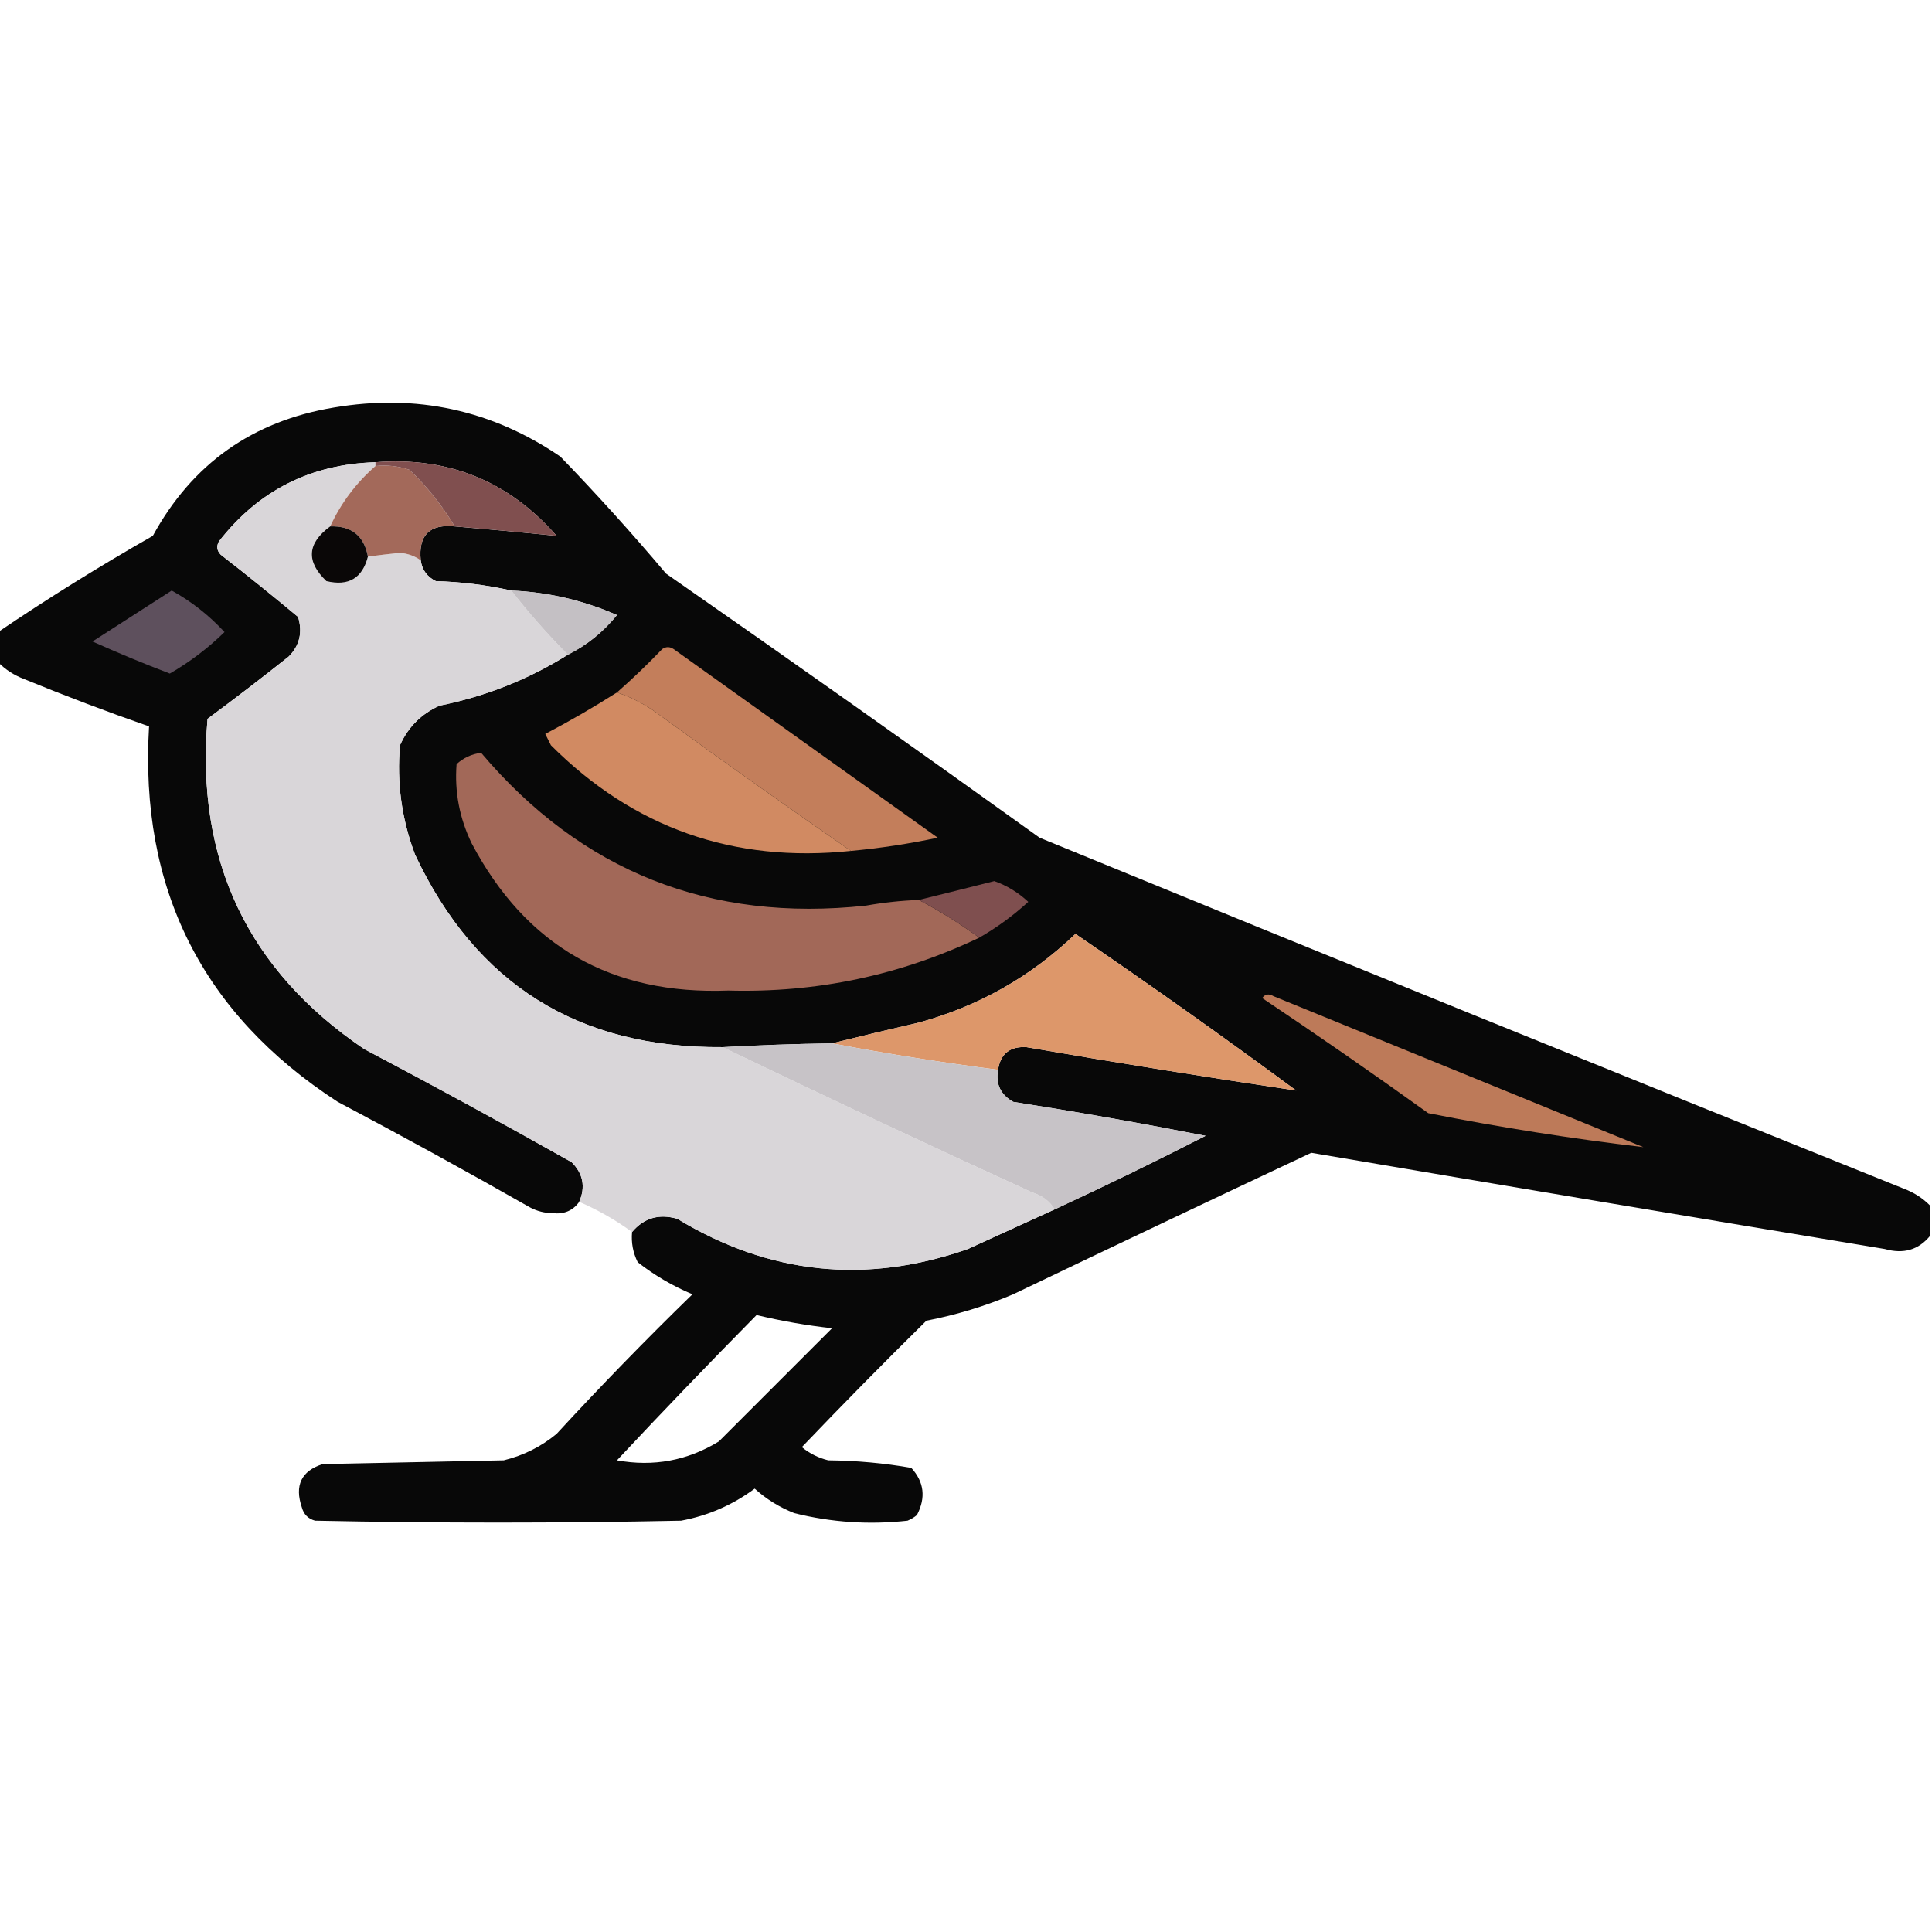<?xml version="1.0" encoding="UTF-8"?>
<!DOCTYPE svg PUBLIC "-//W3C//DTD SVG 1.1//EN" "http://www.w3.org/Graphics/SVG/1.1/DTD/svg11.dtd">
<svg xmlns="http://www.w3.org/2000/svg" version="1.1" width="512px" height="512px" style="shape-rendering:geometricPrecision; text-rendering:geometricPrecision; image-rendering:optimizeQuality; fill-rule:evenodd; clip-rule:evenodd" xmlns:xlink="http://www.w3.org/1999/xlink">
<g><path style="opacity:0.968" fill="#010101" d="M 511.5,319.5 C 511.5,322.167 511.5,324.833 511.5,327.5C 508.444,331.241 504.444,332.407 499.5,331C 448.813,322.608 398.146,314.108 347.5,305.5C 321.13,317.902 294.796,330.402 268.5,343C 261.08,346.14 253.414,348.473 245.5,350C 234.319,361.014 223.319,372.181 212.5,383.5C 214.554,385.194 216.888,386.361 219.5,387C 226.939,387.07 234.272,387.737 241.5,389C 244.902,392.719 245.402,396.886 243,401.5C 242.25,402.126 241.416,402.626 240.5,403C 230.347,404.125 220.347,403.458 210.5,401C 206.581,399.46 203.081,397.293 200,394.5C 194.169,398.832 187.669,401.665 180.5,403C 148.167,403.667 115.833,403.667 83.5,403C 81.667,402.5 80.5,401.333 80,399.5C 78.008,393.663 79.842,389.829 85.5,388C 101.5,387.667 117.5,387.333 133.5,387C 138.725,385.721 143.391,383.388 147.5,380C 159.137,367.362 171.137,355.029 183.5,343C 178.256,340.797 173.422,337.964 169,334.5C 167.748,331.986 167.248,329.32 167.5,326.5C 170.643,322.76 174.643,321.593 179.5,323C 203.862,337.77 229.529,340.437 256.5,331C 264.193,327.486 271.859,323.986 279.5,320.5C 292.929,314.286 306.263,307.786 319.5,301C 302.568,297.678 285.568,294.678 268.5,292C 265.156,290.106 263.822,287.273 264.5,283.5C 265.126,279.26 267.626,277.26 272,277.5C 295.85,281.62 319.683,285.454 343.5,289C 324.264,274.798 304.764,260.965 285,247.5C 273.198,258.82 259.365,266.654 243.5,271C 235.687,272.791 228.021,274.624 220.5,276.5C 210.825,276.638 201.158,276.971 191.5,277.5C 153.314,277.836 126.147,260.836 110,226.5C 106.456,217.119 105.123,207.453 106,197.5C 108.167,192.667 111.667,189.167 116.5,187C 128.763,184.53 140.096,180.03 150.5,173.5C 155.537,170.972 159.871,167.472 163.5,163C 154.562,159.075 145.229,156.909 135.5,156.5C 128.963,155.033 122.296,154.2 115.5,154C 113.181,152.853 111.848,151.019 111.5,148.5C 110.833,141.833 113.833,138.833 120.5,139.5C 129.546,140.257 138.546,141.09 147.5,142C 134.794,127.483 118.794,120.983 99.5,122.5C 82.309,123.012 68.476,130.012 58,143.5C 57.316,144.784 57.483,145.951 58.5,147C 65.425,152.38 72.258,157.88 79,163.5C 80.227,167.591 79.394,171.091 76.5,174C 69.423,179.621 62.257,185.121 55,190.5C 51.8,227.926 65.633,257.093 96.5,278C 114.993,287.746 133.327,297.746 151.5,308C 154.542,311.041 155.208,314.541 153.5,318.5C 151.834,320.828 149.501,321.828 146.5,321.5C 144.366,321.485 142.366,320.985 140.5,320C 123.66,310.413 106.66,301.079 89.5,292C 53.601,268.702 36.934,235.535 39.5,192.5C 28.419,188.638 17.419,184.472 6.5,180C 3.798,178.988 1.465,177.488 -0.5,175.5C -0.5,172.833 -0.5,170.167 -0.5,167.5C 12.731,158.538 26.397,150.038 40.5,142C 50.931,122.917 66.93,111.583 88.5,108C 110.347,104.301 130.347,108.635 148.5,121C 158.203,131.035 167.537,141.368 176.5,152C 209.675,175.088 242.675,198.421 275.5,222C 351.72,253.277 428.053,284.277 504.5,315C 507.202,316.012 509.535,317.512 511.5,319.5 Z M 200.5,348.5 C 207.07,350.082 213.737,351.249 220.5,352C 210.5,362 200.5,372 190.5,382C 182.165,387.092 173.165,388.759 163.5,387C 175.673,373.994 188.006,361.161 200.5,348.5 Z"/></g>
<g><path style="opacity:1" fill="#d9d6d9" d="M 99.5,122.5 C 99.5,122.833 99.5,123.167 99.5,123.5C 94.353,127.979 90.353,133.313 87.5,139.5C 81.391,143.976 81.057,148.809 86.5,154C 92.36,155.407 96.027,153.24 97.5,147.5C 100.319,147.131 103.152,146.798 106,146.5C 108.121,146.698 109.954,147.364 111.5,148.5C 111.848,151.019 113.181,152.853 115.5,154C 122.296,154.2 128.963,155.033 135.5,156.5C 140.208,162.534 145.208,168.201 150.5,173.5C 140.096,180.03 128.763,184.53 116.5,187C 111.667,189.167 108.167,192.667 106,197.5C 105.123,207.453 106.456,217.119 110,226.5C 126.147,260.836 153.314,277.836 191.5,277.5C 218.622,290.558 245.955,303.392 273.5,316C 276.177,316.814 278.177,318.314 279.5,320.5C 271.859,323.986 264.193,327.486 256.5,331C 229.529,340.437 203.862,337.77 179.5,323C 174.643,321.593 170.643,322.76 167.5,326.5C 163.194,323.343 158.528,320.676 153.5,318.5C 155.208,314.541 154.542,311.041 151.5,308C 133.327,297.746 114.993,287.746 96.5,278C 65.633,257.093 51.8,227.926 55,190.5C 62.257,185.121 69.423,179.621 76.5,174C 79.394,171.091 80.227,167.591 79,163.5C 72.258,157.88 65.425,152.38 58.5,147C 57.483,145.951 57.316,144.784 58,143.5C 68.476,130.012 82.309,123.012 99.5,122.5 Z"/></g>
<g><path style="opacity:1" fill="#a3695a" d="M 99.5,123.5 C 102.572,123.183 105.572,123.516 108.5,124.5C 113.238,129.014 117.238,134.014 120.5,139.5C 113.833,138.833 110.833,141.833 111.5,148.5C 109.954,147.364 108.121,146.698 106,146.5C 103.152,146.798 100.319,147.131 97.5,147.5C 96.485,141.987 93.151,139.32 87.5,139.5C 90.353,133.313 94.353,127.979 99.5,123.5 Z"/></g>
<g><path style="opacity:1" fill="#804f4f" d="M 99.5,123.5 C 99.5,123.167 99.5,122.833 99.5,122.5C 118.794,120.983 134.794,127.483 147.5,142C 138.546,141.09 129.546,140.257 120.5,139.5C 117.238,134.014 113.238,129.014 108.5,124.5C 105.572,123.516 102.572,123.183 99.5,123.5 Z"/></g>
<g><path style="opacity:1" fill="#0a0707" d="M 87.5,139.5 C 93.151,139.32 96.485,141.987 97.5,147.5C 96.027,153.24 92.36,155.407 86.5,154C 81.057,148.809 81.391,143.976 87.5,139.5 Z"/></g>
<g><path style="opacity:1" fill="#c4c0c4" d="M 135.5,156.5 C 145.229,156.909 154.562,159.075 163.5,163C 159.871,167.472 155.537,170.972 150.5,173.5C 145.208,168.201 140.208,162.534 135.5,156.5 Z"/></g>
<g><path style="opacity:1" fill="#5e505d" d="M 45.5,156.5 C 50.727,159.387 55.394,163.054 59.5,167.5C 55.137,171.767 50.303,175.434 45,178.5C 38.086,175.862 31.252,173.029 24.5,170C 31.565,165.476 38.565,160.976 45.5,156.5 Z"/></g>
<g><path style="opacity:1" fill="#c37e5b" d="M 225.5,225.5 C 208.736,213.918 192.069,202.085 175.5,190C 171.817,187.128 167.817,184.962 163.5,183.5C 167.605,179.898 171.605,176.065 175.5,172C 176.5,171.333 177.5,171.333 178.5,172C 201.833,188.667 225.167,205.333 248.5,222C 240.89,223.623 233.223,224.789 225.5,225.5 Z"/></g>
<g><path style="opacity:1" fill="#d18a62" d="M 163.5,183.5 C 167.817,184.962 171.817,187.128 175.5,190C 192.069,202.085 208.736,213.918 225.5,225.5C 194.403,228.748 167.903,219.415 146,197.5C 145.5,196.5 145,195.5 144.5,194.5C 151.024,191.074 157.358,187.408 163.5,183.5 Z"/></g>
<g><path style="opacity:1" fill="#a26858" d="M 243.5,238.5 C 249.122,241.472 254.455,244.805 259.5,248.5C 238.547,258.476 216.38,263.142 193,262.5C 162.026,263.687 139.359,250.687 125,223.5C 121.766,216.816 120.432,209.816 121,202.5C 122.823,200.833 124.99,199.833 127.5,199.5C 154.131,230.964 188.131,244.464 229.5,240C 234.137,239.171 238.804,238.671 243.5,238.5 Z"/></g>
<g><path style="opacity:1" fill="#7f4f4f" d="M 259.5,248.5 C 254.455,244.805 249.122,241.472 243.5,238.5C 250.035,236.889 256.701,235.222 263.5,233.5C 266.872,234.701 269.872,236.534 272.5,239C 268.492,242.665 264.159,245.832 259.5,248.5 Z"/></g>
<g><path style="opacity:1" fill="#dd976a" d="M 264.5,283.5 C 249.756,281.598 235.089,279.265 220.5,276.5C 228.021,274.624 235.687,272.791 243.5,271C 259.365,266.654 273.198,258.82 285,247.5C 304.764,260.965 324.264,274.798 343.5,289C 319.683,285.454 295.85,281.62 272,277.5C 267.626,277.26 265.126,279.26 264.5,283.5 Z"/></g>
<g><path style="opacity:1" fill="#bd7a59" d="M 334.5,264.5 C 335.251,263.427 336.251,263.26 337.5,264C 370.167,277.333 402.833,290.667 435.5,304C 416.432,301.751 397.432,298.751 378.5,295C 363.979,284.577 349.312,274.41 334.5,264.5 Z"/></g>
<g><path style="opacity:1" fill="#c7c3c7" d="M 220.5,276.5 C 235.089,279.265 249.756,281.598 264.5,283.5C 263.822,287.273 265.156,290.106 268.5,292C 285.568,294.678 302.568,297.678 319.5,301C 306.263,307.786 292.929,314.286 279.5,320.5C 278.177,318.314 276.177,316.814 273.5,316C 245.955,303.392 218.622,290.558 191.5,277.5C 201.158,276.971 210.825,276.638 220.5,276.5 Z"/></g>
</svg>
